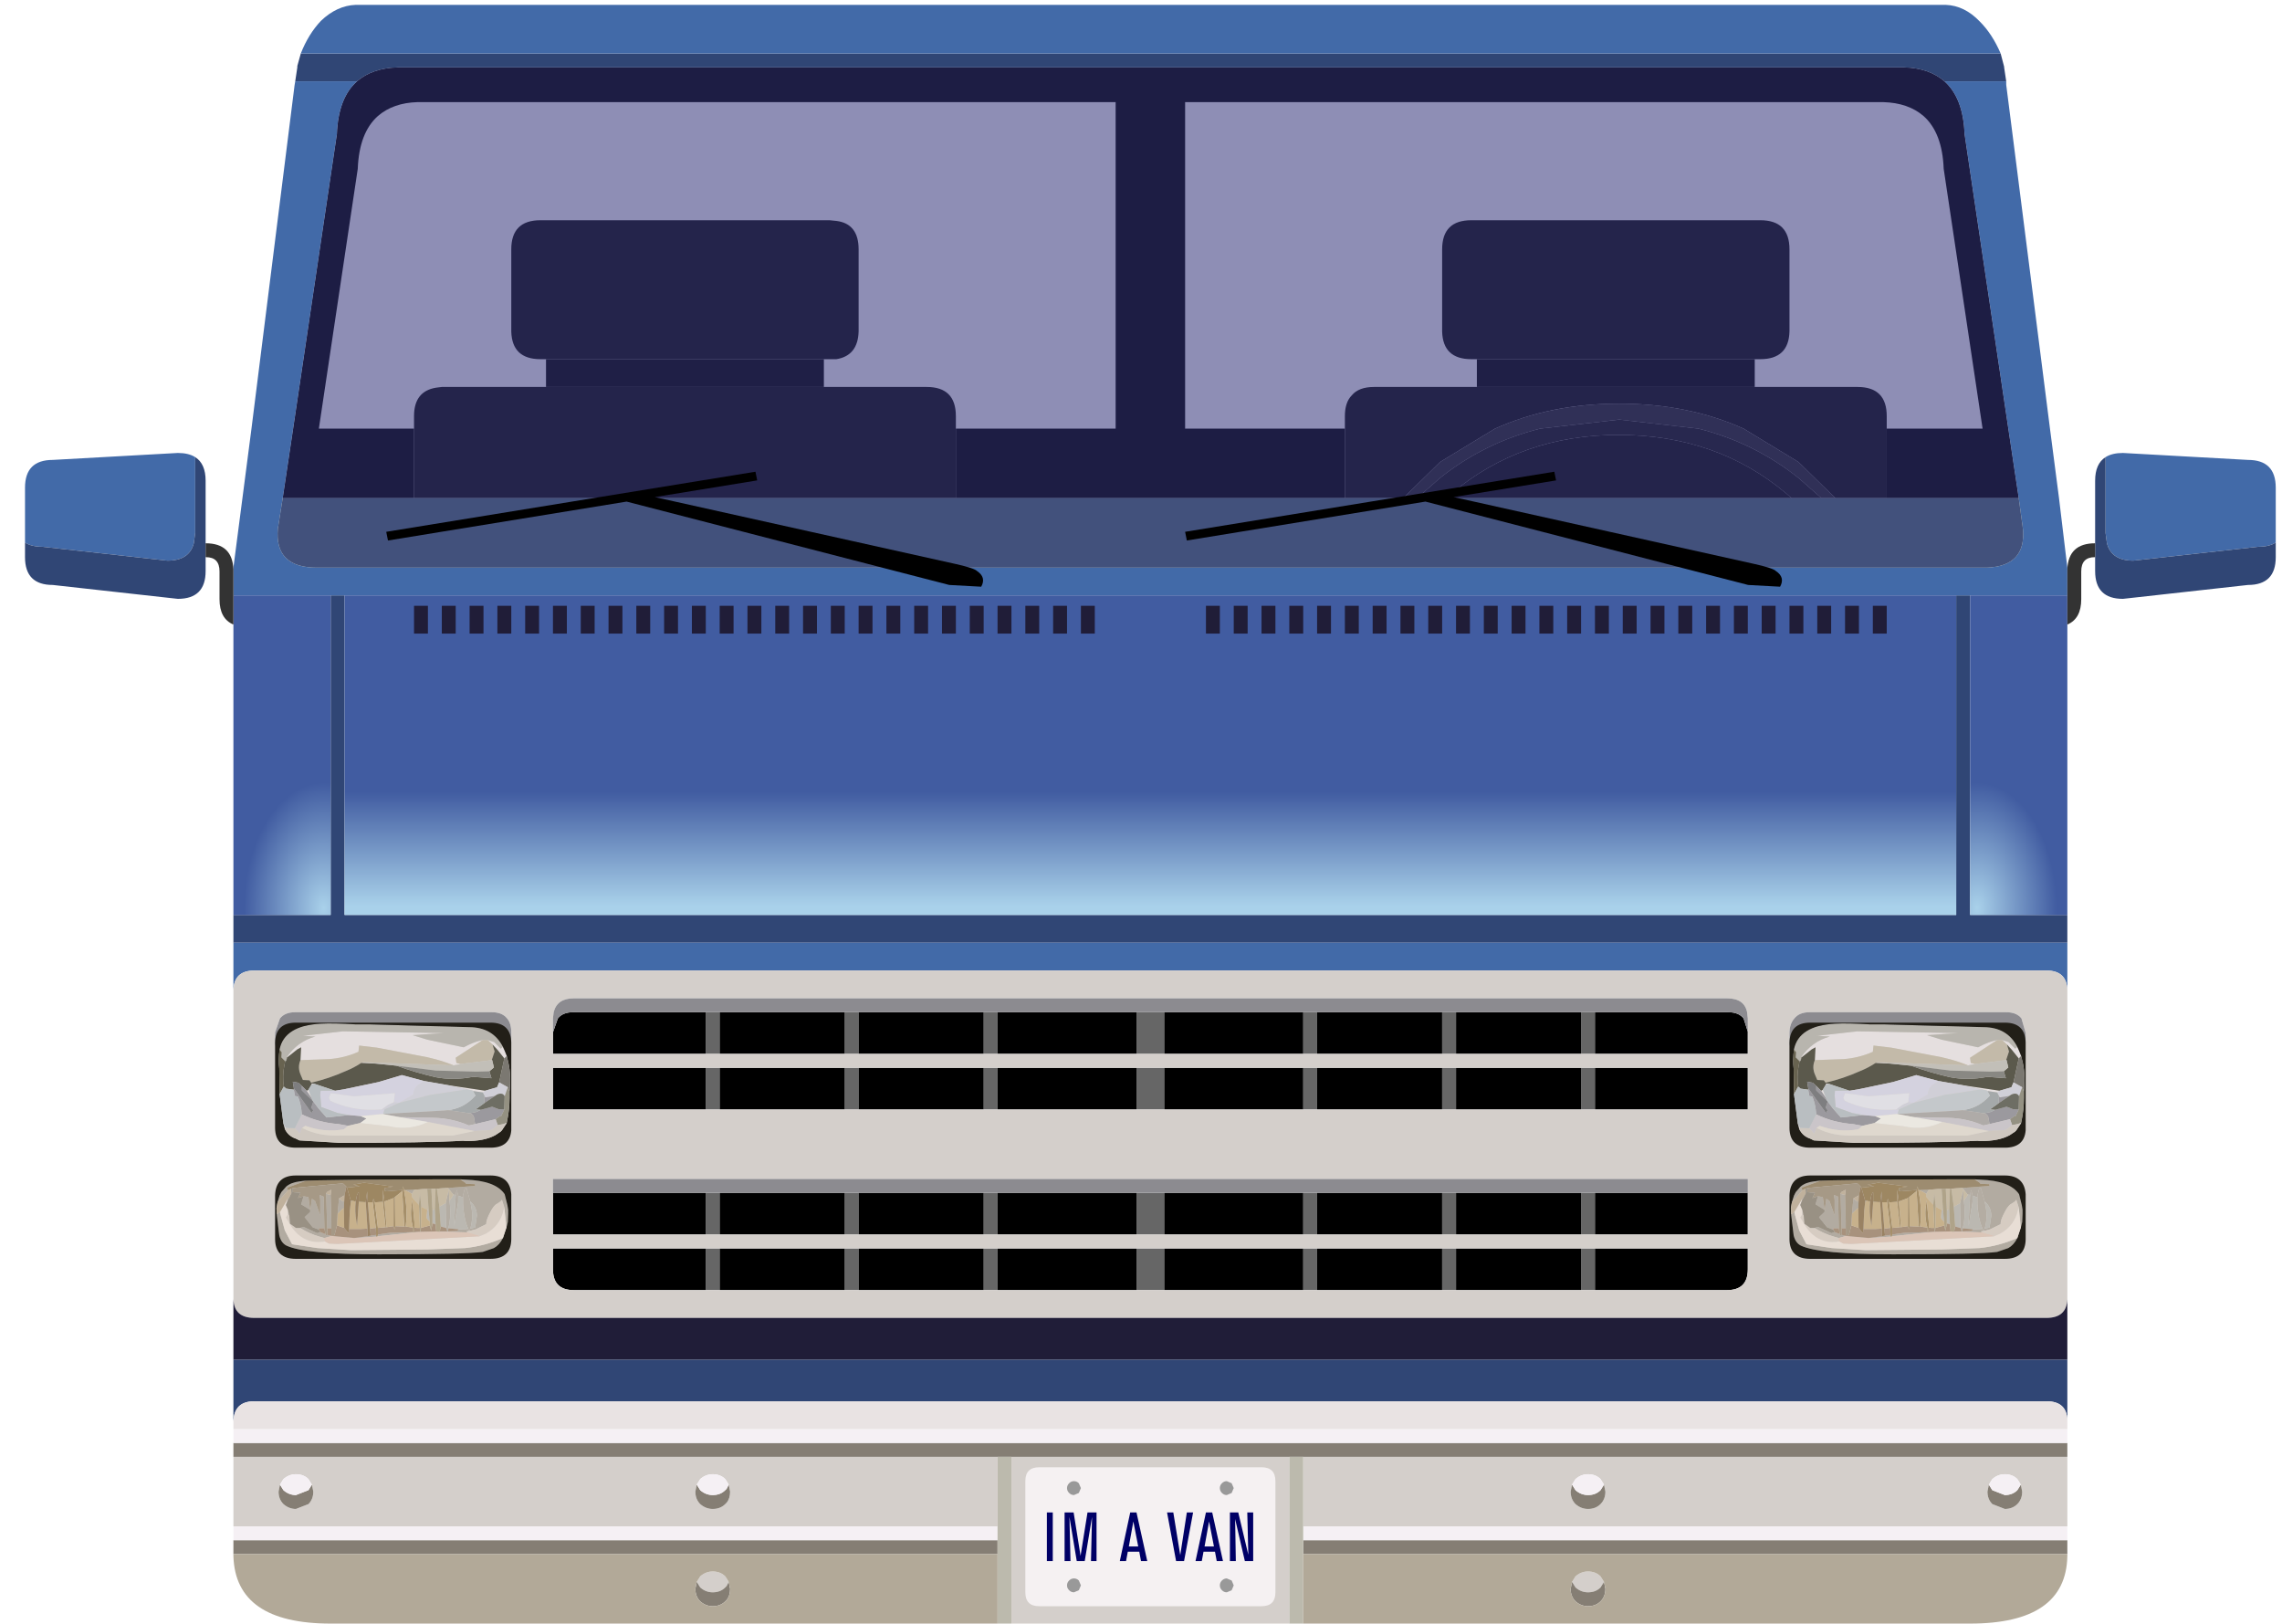 <?xml version="1.0" encoding="UTF-8" standalone="no"?>
<svg xmlns:ffdec="https://www.free-decompiler.com/flash" xmlns:xlink="http://www.w3.org/1999/xlink" ffdec:objectType="frame" height="116.85px" width="164.25px" xmlns="http://www.w3.org/2000/svg">
  <g transform="matrix(1.0, 0.0, 0.0, 1.0, 82.8, 58.6)">
    <use ffdec:characterId="677" height="116.5" transform="matrix(1.0, 0.0, 0.0, 1.0, -81.0, -58.25)" width="162.0" xlink:href="#sprite0"/>
  </g>
  <defs>
    <g id="sprite0" transform="matrix(1.0, 0.0, 0.0, 1.0, 81.0, 58.25)">
      <use ffdec:characterId="662" height="116.5" transform="matrix(1.0, 0.0, 0.0, 1.0, -66.0, -58.25)" width="132.0" xlink:href="#shape0"/>
      <use ffdec:characterId="664" height="36.0" transform="matrix(1.0, 0.0, 0.0, 1.0, -62.8, -53.75)" width="125.6" xlink:href="#sprite1"/>
      <use ffdec:characterId="666" height="18.0" transform="matrix(0.5, 0.0, 0.0, 0.5, -63.0, 15.0)" width="34.0" xlink:href="#sprite2"/>
      <use ffdec:characterId="666" height="18.0" transform="matrix(0.5, 0.0, 0.0, 0.5, 46.0, 15.0)" width="34.0" xlink:href="#sprite2"/>
      <use ffdec:characterId="668" height="12.0" transform="matrix(0.5, 0.0, 0.0, 0.5, -63.0, 26.0)" width="34.0" xlink:href="#sprite3"/>
      <use ffdec:characterId="668" height="12.0" transform="matrix(0.5, 0.0, 0.0, 0.5, 46.0, 26.0)" width="34.0" xlink:href="#sprite3"/>
      <use ffdec:characterId="670" height="20.0" transform="matrix(0.5, 0.0, 0.0, 0.5, -9.0, 47.0)" width="36.0" xlink:href="#sprite4"/>
      <use ffdec:characterId="672" height="4.0" transform="matrix(0.5, 0.0, 0.0, 0.5, -53.0, -15.0)" width="98.0" xlink:href="#sprite5"/>
      <use ffdec:characterId="672" height="4.0" transform="matrix(0.5, 0.0, 0.0, 0.5, 4.0, -15.0)" width="98.0" xlink:href="#sprite5"/>
      <use ffdec:characterId="674" height="16.85" transform="matrix(0.5, 0.0, 0.0, 0.5, 2.5, -24.65)" width="85.9" xlink:href="#sprite6"/>
      <use ffdec:characterId="674" height="16.85" transform="matrix(0.5, 0.0, 0.0, 0.5, -55.0, -24.65)" width="85.9" xlink:href="#sprite6"/>
      <use ffdec:characterId="676" height="24.7" transform="matrix(0.5, 0.0, 0.0, 0.5, 66.0, -26.0)" width="30.0" xlink:href="#sprite7"/>
      <use ffdec:characterId="676" height="24.7" transform="matrix(-0.5, 0.0, 0.0, 0.5, -66.0, -26.0)" width="30.0" xlink:href="#sprite7"/>
    </g>
    <g id="shape0" transform="matrix(1.0, 0.0, 0.0, 1.0, 66.0, 58.25)">
      <path d="M53.0 -27.75 L58.35 -27.75 59.9 -27.75 57.1 -46.45 Q57.0 -49.05 55.65 -50.25 54.55 -51.2 52.75 -51.25 L2.5 -51.25 2.5 -27.75 12.0 -27.75 14.0 -27.75 14.0 -22.75 12.0 -22.75 -0.05 -22.75 -3.05 -22.75 -11.0 -22.75 -11.5 -22.75 -14.0 -22.75 -14.0 -27.75 -11.5 -27.75 -11.0 -27.75 -3.05 -27.75 -2.5 -27.75 -2.5 -51.25 -52.75 -51.25 Q-54.5 -51.2 -55.6 -50.25 -56.95 -49.05 -57.05 -46.45 L-59.85 -27.75 -53.0 -27.75 -53.0 -22.75 -60.6 -22.75 -62.1 -22.75 -62.45 -22.75 -61.7 -27.75 -58.55 -48.95 Q-58.45 -51.55 -57.1 -52.75 -56.0 -53.7 -54.15 -53.75 L-34.2 -53.75 -30.5 -53.75 -22.6 -53.75 -18.5 -53.75 -11.5 -53.75 -11.0 -53.75 -3.05 -53.75 -0.05 -53.75 12.0 -53.75 14.5 -53.75 54.25 -53.75 Q56.05 -53.7 57.15 -52.75 58.5 -51.55 58.6 -48.95 L61.75 -27.75 62.5 -22.75 62.1 -22.75 60.6 -22.75 53.0 -22.75 53.0 -27.75" fill="#1e1e1e" fill-rule="evenodd" stroke="none"/>
      <path d="M57.15 -52.75 Q56.05 -53.7 54.25 -53.75 L14.5 -53.75 12.0 -53.75 -0.05 -53.75 -3.05 -53.75 -11.0 -53.75 -11.5 -53.75 -18.5 -53.75 -22.6 -53.75 -30.5 -53.75 -34.2 -53.75 -54.15 -53.75 Q-56.0 -53.7 -57.1 -52.75 L-61.55 -52.75 -61.4 -53.75 -61.4 -53.85 -61.15 -54.75 -34.2 -54.75 -30.5 -54.75 -22.6 -54.75 -18.5 -54.75 -11.5 -54.75 -11.0 -54.75 -3.05 -54.75 -0.05 -54.75 12.0 -54.75 14.5 -54.75 61.2 -54.75 61.45 -53.8 61.45 -53.75 61.6 -52.75 57.15 -52.75 M66.0 7.25 L66.0 9.25 -66.0 9.25 -66.0 7.25 -59.0 7.25 -59.0 4.25 -59.0 4.0 -59.0 3.5 -59.0 0.0 -59.0 -0.75 -59.0 -1.0 -59.0 -15.75 -58.0 -15.75 -58.0 -1.0 -58.0 -0.75 -58.0 0.0 -58.0 3.5 -58.0 4.0 -58.0 4.25 -58.0 7.25 58.0 7.25 58.0 4.25 58.0 4.0 58.0 3.5 58.0 0.0 58.0 -0.75 58.0 -1.0 58.0 -15.75 59.0 -15.75 59.0 -1.0 59.0 -0.75 59.0 0.0 59.0 3.5 59.0 4.0 59.0 4.25 59.0 7.25 66.0 7.25 M66.0 39.25 L66.0 43.6 Q65.95 42.25 64.5 42.25 L14.5 42.25 12.0 42.25 -0.05 42.25 -3.05 42.25 -11.0 42.25 -11.5 42.25 -18.5 42.25 -22.6 42.25 -30.5 42.25 -34.2 42.25 -64.5 42.25 Q-65.95 42.25 -66.0 43.7 L-66.0 39.25 -34.2 39.25 -30.5 39.25 -22.6 39.25 -18.5 39.25 -11.5 39.25 -11.0 39.25 -3.05 39.25 -0.05 39.25 12.0 39.25 14.5 39.25 66.0 39.25" fill="#304675" fill-rule="evenodd" stroke="none"/>
      <path d="M62.5 -22.75 L61.75 -27.75 58.6 -48.95 Q58.5 -51.55 57.15 -52.75 L61.6 -52.75 61.6 -52.5 64.75 -27.75 65.4 -22.75 66.0 -17.75 66.0 -15.75 59.0 -15.75 58.0 -15.75 52.0 -15.75 50.4 -15.75 17.0 -15.75 15.5 -15.75 14.5 -15.75 12.0 -15.75 -0.05 -15.75 -3.05 -15.75 -11.0 -15.75 -11.5 -15.75 -18.5 -15.75 -22.6 -15.75 -30.5 -15.75 -34.2 -15.75 -58.0 -15.75 -59.0 -15.75 -66.0 -15.75 -66.0 -17.75 -65.35 -22.75 -64.7 -27.75 -61.6 -52.45 -61.55 -52.75 -57.1 -52.75 Q-58.45 -51.55 -58.55 -48.95 L-61.7 -27.75 -62.45 -22.75 -62.8 -20.55 Q-63.05 -17.75 -60.0 -17.75 L-34.2 -17.75 -30.5 -17.75 -22.6 -17.75 -18.5 -17.75 -11.5 -17.75 -11.0 -17.75 -3.05 -17.75 -0.05 -17.75 12.0 -17.75 14.5 -17.75 15.75 -17.75 17.65 -17.75 49.8 -17.75 51.75 -17.75 60.2 -17.75 Q63.05 -17.85 62.8 -20.55 L62.5 -22.75 M-61.15 -54.75 Q-60.6 -56.15 -59.7 -57.1 -58.55 -58.2 -57.2 -58.25 L-56.85 -58.25 -34.2 -58.25 -30.5 -58.25 -22.6 -58.25 -18.5 -58.25 -11.5 -58.25 -11.0 -58.25 -3.05 -58.25 -0.05 -58.25 12.0 -58.25 14.5 -58.25 57.25 -58.25 Q58.6 -58.2 59.7 -57.05 60.6 -56.15 61.2 -54.75 L14.5 -54.75 12.0 -54.75 -0.05 -54.75 -3.05 -54.75 -11.0 -54.75 -11.5 -54.75 -18.5 -54.75 -22.6 -54.75 -30.5 -54.75 -34.2 -54.75 -61.15 -54.75 M66.0 9.25 L66.0 12.65 Q65.95 11.25 64.5 11.25 L-64.5 11.25 Q-65.95 11.25 -66.0 12.65 L-66.0 9.25 66.0 9.25" fill="#426aa8" fill-rule="evenodd" stroke="none"/>
      <path d="M53.0 -27.75 L53.0 -22.75 49.3 -22.75 46.65 -25.35 42.7 -27.75 Q38.7 -29.55 33.75 -29.55 28.8 -29.55 24.8 -27.75 L20.85 -25.35 18.2 -22.75 14.5 -22.75 14.0 -22.75 14.0 -27.75 14.0 -27.9 14.0 -28.65 Q14.0 -29.65 14.5 -30.15 15.0 -30.75 16.1 -30.75 L21.55 -30.75 23.5 -30.75 43.5 -30.75 45.45 -30.75 50.9 -30.75 Q53.0 -30.75 53.0 -28.65 L53.0 -27.9 53.0 -27.75 M-53.0 -22.75 L-53.0 -27.75 -53.0 -27.9 -53.0 -28.65 Q-53.0 -30.45 -51.4 -30.7 L-51.0 -30.75 -45.45 -30.75 -43.5 -30.75 -34.2 -30.75 -30.5 -30.75 -23.5 -30.75 -22.6 -30.75 -21.55 -30.75 -18.5 -30.75 -16.1 -30.75 Q-14.0 -30.75 -14.0 -28.65 L-14.0 -27.9 -14.0 -27.75 -14.0 -22.75 -18.5 -22.75 -22.6 -22.75 -30.5 -22.75 -34.2 -22.75 -53.0 -22.75 M23.5 -32.75 L23.1 -32.75 Q21.05 -32.75 21.0 -34.75 L21.0 -40.65 Q21.0 -42.75 23.1 -42.75 L43.9 -42.75 Q46.0 -42.75 46.0 -40.65 L46.0 -34.75 Q45.95 -32.75 43.9 -32.75 L43.5 -32.75 23.5 -32.75 M21.3 -22.75 L21.7 -23.1 Q26.7 -27.3 33.7 -27.3 40.75 -27.3 45.75 -23.1 L46.15 -22.75 21.3 -22.75 M-43.5 -32.75 L-43.9 -32.75 Q-45.95 -32.75 -46.0 -34.75 L-46.0 -40.65 Q-46.0 -42.75 -43.9 -42.75 L-34.2 -42.75 -30.5 -42.75 -23.1 -42.75 -22.6 -42.7 Q-21.0 -42.5 -21.0 -40.65 L-21.0 -34.75 Q-21.05 -33.0 -22.6 -32.75 L-23.1 -32.75 -23.5 -32.75 -30.5 -32.75 -34.2 -32.75 -43.5 -32.75" fill="#2b2b2b" fill-rule="evenodd" stroke="none"/>
      <path d="M23.5 -30.75 L23.5 -32.75 43.5 -32.75 43.5 -30.75 23.5 -30.75 M-43.5 -32.75 L-34.2 -32.75 -30.5 -32.75 -23.5 -32.75 -23.5 -30.75 -30.5 -30.75 -34.2 -30.75 -43.5 -30.75 -43.5 -32.75" fill="#222222" fill-rule="evenodd" stroke="none"/>
      <path d="M18.2 -22.75 L20.85 -25.35 24.8 -27.75 Q28.8 -29.55 33.75 -29.55 38.7 -29.55 42.7 -27.75 L46.65 -25.35 49.3 -22.75 48.3 -22.75 46.65 -24.2 Q43.45 -26.75 39.45 -27.75 L33.75 -28.4 28.05 -27.75 Q24.05 -26.75 20.85 -24.2 L19.2 -22.75 18.2 -22.75" fill="#444444" fill-rule="evenodd" stroke="none"/>
      <path d="M19.2 -22.75 L20.85 -24.2 Q24.05 -26.75 28.05 -27.75 L33.75 -28.4 39.45 -27.75 Q43.45 -26.75 46.65 -24.2 L48.3 -22.75 46.15 -22.75 45.75 -23.1 Q40.75 -27.3 33.7 -27.3 26.7 -27.3 21.7 -23.1 L21.3 -22.75 19.2 -22.75" fill="#333333" fill-rule="evenodd" stroke="none"/>
      <path d="M53.0 -22.75 L60.6 -22.75 62.1 -22.75 62.5 -22.75 62.8 -20.55 Q63.05 -17.85 60.2 -17.75 L51.75 -17.75 49.8 -17.75 17.65 -17.75 15.75 -17.75 14.5 -17.75 12.0 -17.75 -0.05 -17.75 -3.05 -17.75 -11.0 -17.75 -11.5 -17.75 -18.5 -17.75 -22.6 -17.75 -30.5 -17.75 -34.2 -17.75 -60.0 -17.75 Q-63.05 -17.75 -62.8 -20.55 L-62.45 -22.75 -62.1 -22.75 -60.6 -22.75 -53.0 -22.75 -34.2 -22.75 -30.5 -22.75 -22.6 -22.75 -18.5 -22.75 -14.0 -22.75 -11.5 -22.75 -11.0 -22.75 -3.05 -22.75 -0.05 -22.75 12.0 -22.75 14.0 -22.75 14.5 -22.75 18.2 -22.75 19.2 -22.75 21.3 -22.75 46.15 -22.75 48.3 -22.75 49.3 -22.75 53.0 -22.75" fill="#68868e" fill-rule="evenodd" stroke="none"/>
      <path d="M-32.0 14.25 L-31.0 14.25 -31.0 17.25 -32.0 17.25 -32.0 14.25 M-22.0 14.25 L-21.0 14.25 -21.0 17.25 -22.0 17.25 -22.0 14.25 M-12.0 14.25 L-11.0 14.25 -11.0 17.25 -12.0 17.25 -12.0 14.25 M-1.0 14.25 L1.0 14.25 1.0 17.25 -1.0 17.25 -1.0 14.25 M11.0 14.25 L12.0 14.25 12.0 17.25 11.0 17.25 11.0 14.25 M21.0 14.25 L22.0 14.25 22.0 17.25 21.0 17.25 21.0 14.25 M31.0 14.25 L32.0 14.25 32.0 17.25 31.0 17.25 31.0 14.25 M32.0 21.25 L31.0 21.25 31.0 18.25 32.0 18.25 32.0 21.25 M22.0 21.25 L21.0 21.25 21.0 18.25 22.0 18.25 22.0 21.25 M12.0 21.25 L11.0 21.25 11.0 18.25 12.0 18.25 12.0 21.25 M1.0 21.25 L-1.0 21.25 -1.0 18.25 1.0 18.25 1.0 21.25 M-11.0 21.25 L-12.0 21.25 -12.0 18.25 -11.0 18.25 -11.0 21.25 M-21.0 21.25 L-22.0 21.25 -22.0 18.25 -21.0 18.25 -21.0 21.25 M-31.0 21.25 L-32.0 21.25 -32.0 18.25 -31.0 18.25 -31.0 21.25 M32.0 34.25 L31.0 34.25 31.0 31.25 32.0 31.25 32.0 34.25 M22.0 34.25 L21.0 34.25 21.0 31.25 22.0 31.25 22.0 34.25 M12.0 34.25 L11.0 34.25 11.0 31.25 12.0 31.25 12.0 34.25 M1.0 34.25 L-1.0 34.25 -1.0 31.25 1.0 31.25 1.0 34.25 M-11.0 34.25 L-12.0 34.25 -12.0 31.25 -11.0 31.25 -11.0 34.25 M-21.0 34.25 L-22.0 34.25 -22.0 31.25 -21.0 31.25 -21.0 34.25 M-31.0 34.25 L-32.0 34.25 -32.0 31.25 -31.0 31.25 -31.0 34.25 M32.0 30.25 L31.0 30.25 31.0 27.25 32.0 27.25 32.0 30.25 M22.0 30.25 L21.0 30.25 21.0 27.25 22.0 27.25 22.0 30.25 M12.0 30.25 L11.0 30.25 11.0 27.25 12.0 27.25 12.0 30.25 M1.0 30.25 L-1.0 30.25 -1.0 27.25 1.0 27.25 1.0 30.25 M-11.0 30.25 L-12.0 30.25 -12.0 27.25 -11.0 27.25 -11.0 30.25 M-21.0 30.25 L-22.0 30.25 -22.0 27.25 -21.0 27.25 -21.0 30.25 M-31.0 30.25 L-32.0 30.25 -32.0 27.25 -31.0 27.25 -31.0 30.25" fill="#666666" fill-rule="evenodd" stroke="none"/>
      <path d="M32.0 14.25 L41.6 14.25 Q42.35 14.25 42.7 14.7 L43.0 15.65 43.0 17.25 32.0 17.25 32.0 14.25 M-43.0 15.7 L-42.65 14.7 Q-42.3 14.25 -41.55 14.25 L-32.0 14.25 -32.0 17.25 -43.0 17.25 -43.0 15.7 M-31.0 14.25 L-22.0 14.25 -22.0 17.25 -31.0 17.25 -31.0 14.25 M-21.0 14.25 L-12.0 14.25 -12.0 17.25 -21.0 17.25 -21.0 14.25 M-11.0 14.25 L-1.0 14.25 -1.0 17.25 -11.0 17.25 -11.0 14.25 M1.0 14.25 L11.0 14.25 11.0 17.25 1.0 17.25 1.0 14.25 M12.0 14.25 L21.0 14.25 21.0 17.25 12.0 17.25 12.0 14.25 M22.0 14.25 L31.0 14.25 31.0 17.25 22.0 17.25 22.0 14.25 M32.0 18.25 L43.0 18.25 43.0 21.25 32.0 21.25 32.0 18.25 M31.0 21.25 L22.0 21.25 22.0 18.25 31.0 18.25 31.0 21.25 M21.0 21.25 L12.0 21.25 12.0 18.25 21.0 18.25 21.0 21.25 M11.0 21.25 L1.0 21.25 1.0 18.25 11.0 18.25 11.0 21.25 M-1.0 21.25 L-11.0 21.25 -11.0 18.25 -1.0 18.25 -1.0 21.25 M-12.0 21.25 L-21.0 21.25 -21.0 18.25 -12.0 18.25 -12.0 21.25 M-22.0 21.25 L-31.0 21.25 -31.0 18.25 -22.0 18.25 -22.0 21.25 M-32.0 21.25 L-43.0 21.25 -43.0 18.25 -32.0 18.25 -32.0 21.25 M32.0 31.25 L43.0 31.25 43.0 32.75 Q43.0 34.25 41.5 34.25 L32.0 34.25 32.0 31.25 M31.0 34.25 L22.0 34.25 22.0 31.25 31.0 31.25 31.0 34.25 M21.0 34.25 L12.0 34.25 12.0 31.25 21.0 31.25 21.0 34.25 M11.0 34.25 L1.0 34.25 1.0 31.25 11.0 31.25 11.0 34.25 M-1.0 34.25 L-11.0 34.25 -11.0 31.25 -1.0 31.25 -1.0 34.25 M-12.0 34.25 L-21.0 34.25 -21.0 31.25 -12.0 31.25 -12.0 34.25 M-22.0 34.25 L-31.0 34.25 -31.0 31.25 -22.0 31.25 -22.0 34.25 M-32.0 34.25 L-41.5 34.25 Q-43.0 34.25 -43.0 32.75 L-43.0 31.25 -32.0 31.25 -32.0 34.25 M43.0 27.25 L43.0 30.25 32.0 30.25 32.0 27.25 43.0 27.25 M31.0 30.25 L22.0 30.25 22.0 27.25 31.0 27.25 31.0 30.25 M21.0 30.25 L12.0 30.25 12.0 27.25 21.0 27.25 21.0 30.25 M11.0 30.25 L1.0 30.25 1.0 27.25 11.0 27.25 11.0 30.25 M-1.0 30.25 L-11.0 30.25 -11.0 27.25 -1.0 27.25 -1.0 30.25 M-12.0 30.25 L-21.0 30.25 -21.0 27.25 -12.0 27.25 -12.0 30.25 M-22.0 30.25 L-31.0 30.25 -31.0 27.25 -22.0 27.25 -22.0 30.25 M-32.0 30.25 L-43.0 30.25 -43.0 27.25 -32.0 27.25 -32.0 30.25" fill="#000000" fill-rule="evenodd" stroke="none"/>
      <path d="M66.0 12.65 L66.0 34.9 Q65.95 36.25 64.5 36.25 L-64.5 36.25 Q-65.95 36.25 -66.0 34.9 L-66.0 12.65 Q-65.95 11.25 -64.5 11.25 L64.5 11.25 Q65.95 11.25 66.0 12.65 M66.0 46.25 L66.0 51.25 14.5 51.25 12.0 51.25 11.0 51.25 11.0 46.25 12.0 46.25 14.5 46.25 66.0 46.25 M10.0 58.25 L-0.05 58.25 -3.05 58.25 -10.0 58.25 -10.0 46.25 -3.05 46.25 -0.05 46.25 10.0 46.25 10.0 58.25 M-66.0 51.25 L-66.0 46.25 -34.2 46.25 -30.5 46.25 -22.6 46.25 -18.5 46.25 -11.5 46.25 -11.0 46.25 -11.0 51.25 -11.5 51.25 -18.5 51.25 -22.6 51.25 -30.5 51.25 -34.2 51.25 -66.0 51.25 M61.6 14.25 L47.45 14.25 Q46.7 14.25 46.35 14.7 46.0 15.1 46.0 15.75 L46.0 16.7 46.05 16.5 Q46.15 15.25 47.5 15.25 L61.5 15.25 Q62.85 15.25 63.0 16.5 L63.0 16.7 63.0 15.75 62.7 14.7 Q62.35 14.25 61.6 14.25 M43.0 15.65 L43.0 14.7 42.95 14.25 Q42.75 13.25 41.5 13.25 L-41.5 13.25 Q-42.7 13.25 -42.95 14.25 L-43.0 14.7 -43.0 15.7 -43.0 17.25 -32.0 17.25 -31.0 17.25 -22.0 17.25 -21.0 17.25 -12.0 17.25 -11.0 17.25 -1.0 17.25 1.0 17.25 11.0 17.25 12.0 17.25 21.0 17.25 22.0 17.25 31.0 17.25 32.0 17.25 43.0 17.25 43.0 15.65 M32.0 21.25 L43.0 21.25 43.0 18.25 32.0 18.25 31.0 18.25 22.0 18.25 21.0 18.25 12.0 18.25 11.0 18.25 1.0 18.25 -1.0 18.25 -11.0 18.25 -12.0 18.25 -21.0 18.25 -22.0 18.25 -31.0 18.25 -32.0 18.25 -43.0 18.25 -43.0 21.25 -32.0 21.25 -31.0 21.25 -22.0 21.25 -21.0 21.25 -12.0 21.25 -11.0 21.25 -1.0 21.25 1.0 21.25 11.0 21.25 12.0 21.25 21.0 21.25 22.0 21.25 31.0 21.25 32.0 21.25 M62.65 48.25 L62.4 47.85 Q62.05 47.5 61.5 47.5 61.0 47.5 60.6 47.85 L60.35 48.25 60.25 48.75 Q60.25 49.3 60.6 49.65 L61.5 50.0 Q62.05 50.0 62.4 49.65 62.75 49.3 62.75 48.75 L62.65 48.25 M32.0 34.25 L41.5 34.25 Q43.0 34.25 43.0 32.75 L43.0 31.25 32.0 31.25 31.0 31.25 22.0 31.25 21.0 31.25 12.0 31.25 11.0 31.25 1.0 31.25 -1.0 31.25 -11.0 31.25 -12.0 31.25 -21.0 31.25 -22.0 31.25 -31.0 31.25 -32.0 31.25 -43.0 31.25 -43.0 32.75 Q-43.0 34.25 -41.5 34.25 L-32.0 34.25 -31.0 34.25 -22.0 34.25 -21.0 34.25 -12.0 34.25 -11.0 34.25 -1.0 34.25 1.0 34.25 11.0 34.25 12.0 34.25 21.0 34.25 22.0 34.25 31.0 34.25 32.0 34.25 M43.0 27.25 L43.0 26.25 -43.0 26.25 -43.0 27.25 -43.0 30.25 -32.0 30.25 -31.0 30.25 -22.0 30.25 -21.0 30.25 -12.0 30.25 -11.0 30.25 -1.0 30.25 1.0 30.25 11.0 30.25 12.0 30.25 21.0 30.25 22.0 30.25 31.0 30.25 32.0 30.25 43.0 30.25 43.0 27.25 M30.35 48.25 L30.25 48.75 Q30.25 49.3 30.6 49.65 31.0 50.0 31.5 50.0 32.05 50.0 32.4 49.65 32.75 49.3 32.75 48.75 L32.65 48.25 32.4 47.85 Q32.05 47.5 31.5 47.5 31.0 47.5 30.6 47.85 L30.35 48.25 M32.65 55.25 L32.4 55.65 Q32.05 56.0 31.5 56.0 31.0 56.0 30.6 55.65 L30.35 55.25 30.6 54.85 Q31.0 54.5 31.5 54.5 32.05 54.5 32.4 54.85 L32.65 55.25 M-30.35 48.25 L-30.5 48.0 -30.6 47.85 Q-30.95 47.5 -31.5 47.5 -32.0 47.5 -32.4 47.85 L-32.65 48.25 -32.75 48.75 Q-32.75 49.3 -32.4 49.65 -32.0 50.0 -31.5 50.0 -30.95 50.0 -30.6 49.65 L-30.5 49.55 Q-30.25 49.25 -30.25 48.75 L-30.35 48.25 M-47.4 14.25 L-61.55 14.25 Q-62.3 14.25 -62.65 14.7 L-63.0 15.7 -63.0 16.7 -62.95 16.5 Q-62.85 15.25 -61.5 15.25 L-47.5 15.25 Q-46.15 15.25 -46.0 16.5 L-46.0 16.7 -46.0 15.7 Q-46.0 15.05 -46.3 14.7 -46.65 14.25 -47.4 14.25 M-62.65 48.25 L-62.75 48.75 Q-62.75 49.3 -62.4 49.65 -62.0 50.0 -61.5 50.0 L-60.6 49.65 Q-60.25 49.3 -60.25 48.75 L-60.35 48.25 -60.6 47.85 Q-60.95 47.5 -61.5 47.5 -62.0 47.5 -62.4 47.85 L-62.65 48.25 M-32.65 55.25 L-32.4 54.85 Q-32.0 54.5 -31.5 54.5 -30.95 54.5 -30.6 54.85 L-30.5 55.0 -30.35 55.25 -30.5 55.55 -30.6 55.65 Q-30.95 56.0 -31.5 56.0 -32.0 56.0 -32.4 55.65 L-32.65 55.25" fill="#d4cfcb" fill-rule="evenodd" stroke="none"/>
      <path d="M61.6 14.25 Q62.35 14.25 62.7 14.7 L63.0 15.75 63.0 16.7 63.0 16.5 Q62.85 15.25 61.5 15.25 L47.5 15.25 Q46.15 15.25 46.05 16.5 L46.0 16.7 46.0 15.75 Q46.0 15.1 46.35 14.7 46.7 14.25 47.45 14.25 L61.6 14.25 M43.0 15.65 L42.7 14.7 Q42.35 14.25 41.6 14.25 L32.0 14.25 31.0 14.25 22.0 14.25 21.0 14.25 12.0 14.25 11.0 14.25 1.0 14.25 -1.0 14.25 -11.0 14.25 -12.0 14.25 -21.0 14.25 -22.0 14.25 -31.0 14.25 -32.0 14.25 -41.55 14.25 Q-42.3 14.25 -42.65 14.7 L-43.0 15.7 -43.0 14.7 -42.95 14.25 Q-42.7 13.25 -41.5 13.25 L41.5 13.25 Q42.75 13.25 42.95 14.25 L43.0 14.7 43.0 15.65 M-43.0 27.25 L-43.0 26.25 43.0 26.25 43.0 27.25 32.0 27.25 31.0 27.25 22.0 27.25 21.0 27.25 12.0 27.25 11.0 27.25 1.0 27.25 -1.0 27.25 -11.0 27.25 -12.0 27.25 -21.0 27.25 -22.0 27.25 -31.0 27.25 -32.0 27.25 -43.0 27.25 M-47.4 14.25 Q-46.65 14.25 -46.3 14.7 -46.0 15.05 -46.0 15.7 L-46.0 16.7 -46.0 16.5 Q-46.15 15.25 -47.5 15.25 L-61.5 15.25 Q-62.85 15.25 -62.95 16.5 L-63.0 16.7 -63.0 15.7 -62.65 14.7 Q-62.3 14.25 -61.55 14.25 L-47.4 14.25" fill="#8c8b90" fill-rule="evenodd" stroke="none"/>
      <path d="M66.0 45.25 L66.0 46.25 14.5 46.25 12.0 46.25 11.0 46.25 10.0 46.25 -0.05 46.25 -3.05 46.25 -10.0 46.25 -11.0 46.25 -11.5 46.25 -18.5 46.25 -22.6 46.25 -30.5 46.25 -34.2 46.25 -66.0 46.25 -66.0 45.25 -34.2 45.25 -30.5 45.25 -22.6 45.25 -18.5 45.25 -11.5 45.25 -11.0 45.25 -3.05 45.25 -0.05 45.25 12.0 45.25 14.5 45.25 66.0 45.25 M66.0 52.25 L66.0 53.25 14.5 53.25 12.0 53.25 11.0 53.25 11.0 52.25 12.0 52.25 14.5 52.25 66.0 52.25 M-66.0 53.25 L-66.0 52.25 -34.2 52.25 -30.5 52.25 -22.6 52.25 -18.5 52.25 -11.5 52.25 -11.0 52.25 -11.0 53.25 -11.5 53.25 -18.5 53.25 -22.6 53.25 -30.5 53.25 -34.2 53.25 -66.0 53.25 M62.65 48.25 L62.75 48.75 Q62.75 49.3 62.4 49.65 62.05 50.0 61.5 50.0 L60.6 49.65 Q60.25 49.3 60.25 48.75 L60.35 48.25 60.6 48.65 61.5 49.0 Q62.05 49.0 62.4 48.65 L62.65 48.25 M32.65 48.25 L32.75 48.75 Q32.75 49.3 32.4 49.65 32.05 50.0 31.5 50.0 31.0 50.0 30.6 49.65 30.25 49.3 30.25 48.75 L30.35 48.25 30.6 48.65 Q31.0 49.0 31.5 49.0 32.05 49.0 32.4 48.65 L32.65 48.25 M30.35 55.25 L30.6 55.65 Q31.0 56.0 31.5 56.0 32.05 56.0 32.4 55.65 L32.65 55.25 32.75 55.75 Q32.75 56.3 32.4 56.65 32.05 57.0 31.5 57.0 31.0 57.0 30.6 56.65 30.25 56.3 30.25 55.75 L30.35 55.25 M-30.35 48.25 L-30.25 48.75 Q-30.25 49.25 -30.5 49.55 L-30.6 49.65 Q-30.95 50.0 -31.5 50.0 -32.0 50.0 -32.4 49.65 -32.75 49.3 -32.75 48.75 L-32.65 48.25 -32.4 48.65 Q-32.0 49.0 -31.5 49.0 -30.95 49.0 -30.6 48.65 L-30.5 48.55 -30.35 48.25 M-60.35 48.25 L-60.25 48.75 Q-60.25 49.3 -60.6 49.65 L-61.5 50.0 Q-62.0 50.0 -62.4 49.65 -62.75 49.3 -62.75 48.75 L-62.65 48.25 -62.4 48.65 Q-62.0 49.0 -61.5 49.0 L-60.6 48.65 -60.35 48.25 M-30.35 55.25 L-30.25 55.75 Q-30.25 56.25 -30.5 56.55 L-30.6 56.65 Q-30.95 57.0 -31.5 57.0 -32.0 57.0 -32.4 56.65 -32.75 56.3 -32.75 55.75 L-32.65 55.25 -32.4 55.65 Q-32.0 56.0 -31.5 56.0 -30.95 56.0 -30.6 55.65 L-30.5 55.55 -30.35 55.25" fill="#857e74" fill-rule="evenodd" stroke="none"/>
      <path d="M66.0 44.25 L66.0 45.25 14.5 45.25 12.0 45.25 -0.05 45.25 -3.05 45.25 -11.0 45.25 -11.5 45.25 -18.5 45.25 -22.6 45.25 -30.5 45.25 -34.2 45.25 -66.0 45.25 -66.0 44.25 -34.2 44.25 -30.5 44.25 -22.6 44.25 -18.5 44.25 -11.5 44.25 -11.0 44.25 -3.05 44.25 -0.05 44.25 12.0 44.25 14.5 44.25 66.0 44.25 M66.0 51.25 L66.0 52.25 14.5 52.25 12.0 52.25 11.0 52.25 11.0 51.25 12.0 51.25 14.5 51.25 66.0 51.25 M-66.0 52.25 L-66.0 51.25 -34.2 51.25 -30.5 51.25 -22.6 51.25 -18.5 51.25 -11.5 51.25 -11.0 51.25 -11.0 52.25 -11.5 52.25 -18.5 52.25 -22.6 52.25 -30.5 52.25 -34.2 52.25 -66.0 52.25 M60.35 48.25 L60.6 47.85 Q61.0 47.5 61.5 47.5 62.05 47.5 62.4 47.85 L62.65 48.25 62.4 48.65 Q62.05 49.0 61.5 49.0 L60.6 48.65 60.35 48.25 M30.35 48.25 L30.6 47.85 Q31.0 47.5 31.5 47.5 32.05 47.5 32.4 47.85 L32.65 48.25 32.4 48.65 Q32.05 49.0 31.5 49.0 31.0 49.0 30.6 48.65 L30.35 48.25 M-32.65 48.25 L-32.4 47.85 Q-32.0 47.5 -31.5 47.5 -30.95 47.5 -30.6 47.85 L-30.5 48.0 -30.35 48.25 -30.5 48.55 -30.6 48.65 Q-30.95 49.0 -31.5 49.0 -32.0 49.0 -32.4 48.65 L-32.65 48.25 M-62.65 48.25 L-62.4 47.85 Q-62.0 47.5 -61.5 47.5 -60.95 47.5 -60.6 47.85 L-60.35 48.25 -60.6 48.65 -61.5 49.0 Q-62.0 49.0 -62.4 48.65 L-62.65 48.25" fill="#f5f0f4" fill-rule="evenodd" stroke="none"/>
      <path d="M11.0 58.25 L10.0 58.25 10.0 46.25 11.0 46.25 11.0 51.25 11.0 52.25 11.0 53.25 11.0 58.25 M-10.0 58.25 L-11.0 58.25 -11.0 53.25 -11.0 52.25 -11.0 51.25 -11.0 46.25 -10.0 46.25 -10.0 58.25" fill="#bcbaad" fill-rule="evenodd" stroke="none"/>
      <path d="M66.0 34.9 L66.0 39.25 14.5 39.25 12.0 39.25 -0.05 39.25 -3.05 39.25 -11.0 39.25 -11.5 39.25 -18.5 39.25 -22.6 39.25 -30.5 39.25 -34.2 39.25 -66.0 39.25 -66.0 34.9 Q-65.95 36.25 -64.5 36.25 L64.5 36.25 Q65.95 36.25 66.0 34.9" fill="#201d38" fill-rule="evenodd" stroke="none"/>
      <path d="M66.0 43.6 L66.0 44.25 14.5 44.25 12.0 44.25 -0.05 44.25 -3.05 44.25 -11.0 44.25 -11.5 44.25 -18.5 44.25 -22.6 44.25 -30.5 44.25 -34.2 44.25 -66.0 44.25 -66.0 43.7 Q-65.95 42.25 -64.5 42.25 L-34.2 42.25 -30.5 42.25 -22.6 42.25 -18.5 42.25 -11.5 42.25 -11.0 42.25 -3.05 42.25 -0.05 42.25 12.0 42.25 14.5 42.25 64.5 42.25 Q65.95 42.25 66.0 43.6" fill="#e9e3e3" fill-rule="evenodd" stroke="none"/>
      <path d="M66.0 53.25 L66.0 53.4 Q65.9 58.25 59.0 58.25 L14.5 58.25 12.0 58.25 11.0 58.25 11.0 53.25 12.0 53.25 14.5 53.25 66.0 53.25 M-11.0 58.25 L-11.5 58.25 -18.5 58.25 -22.6 58.25 -30.5 58.25 -34.2 58.25 -59.0 58.25 Q-65.85 58.25 -66.0 53.4 L-66.0 53.25 -34.2 53.25 -30.5 53.25 -22.6 53.25 -18.5 53.25 -11.5 53.25 -11.0 53.25 -11.0 58.25 M30.35 55.25 L30.25 55.75 Q30.25 56.3 30.6 56.65 31.0 57.0 31.5 57.0 32.05 57.0 32.4 56.65 32.75 56.3 32.75 55.75 L32.65 55.25 32.4 54.85 Q32.05 54.5 31.5 54.5 31.0 54.5 30.6 54.85 L30.35 55.25 M-32.65 55.25 L-32.75 55.75 Q-32.75 56.3 -32.4 56.65 -32.0 57.0 -31.5 57.0 -30.95 57.0 -30.6 56.65 L-30.5 56.55 Q-30.25 56.25 -30.25 55.75 L-30.35 55.25 -30.5 55.0 -30.6 54.85 Q-30.95 54.5 -31.5 54.5 -32.0 54.5 -32.4 54.85 L-32.65 55.25" fill="#b2a998" fill-rule="evenodd" stroke="none"/>
      <path d="M-58.0 -15.75 L-34.2 -15.75 -30.5 -15.75 -22.6 -15.75 -18.5 -15.75 -11.5 -15.75 -11.0 -15.75 -3.05 -15.75 -0.05 -15.75 12.0 -15.75 14.5 -15.75 15.5 -15.75 17.0 -15.75 50.4 -15.75 52.0 -15.75 58.0 -15.75 58.0 -1.0 58.0 -0.75 58.0 0.0 58.0 3.5 58.0 4.0 58.0 4.25 58.0 7.25 -58.0 7.25 -58.0 4.25 -58.0 4.0 -58.0 3.5 -58.0 0.0 -58.0 -0.75 -58.0 -1.0 -58.0 -15.75" fill="url(#gradient0)" fill-rule="evenodd" stroke="none"/>
      <path d="M66.0 -15.75 L66.0 -13.4 66.0 -1.0 66.0 -0.75 66.0 0.0 66.0 3.5 66.0 4.0 66.0 4.25 66.0 7.25 59.0 7.25 59.0 4.25 59.0 4.0 59.0 3.5 59.0 0.0 59.0 -0.75 59.0 -1.0 59.0 -15.75 66.0 -15.75" fill="url(#gradient1)" fill-rule="evenodd" stroke="none"/>
      <path d="M-66.0 7.25 L-66.0 4.25 -66.0 4.0 -66.0 3.5 -66.0 0.0 -66.0 -0.75 -66.0 -1.0 -66.0 -15.75 -59.0 -15.75 -59.0 -1.0 -59.0 -0.75 -59.0 0.0 -59.0 3.5 -59.0 4.0 -59.0 4.25 -59.0 7.25 -66.0 7.25" fill="url(#gradient2)" fill-rule="evenodd" stroke="none"/>
    </g>
    <linearGradient gradientTransform="matrix(0.0, 0.005, -0.011, 0.0, 17.6, 2.5)" gradientUnits="userSpaceOnUse" id="gradient0" spreadMethod="pad" x1="-819.2" x2="819.2">
      <stop offset="0.0" stop-color="#415ca1"/>
      <stop offset="1.0" stop-color="#a9d1ea"/>
    </linearGradient>
    <radialGradient cx="0" cy="0" gradientTransform="matrix(-0.007, 0.0, 0.0, 0.011, 59.5, 6.75)" gradientUnits="userSpaceOnUse" id="gradient1" r="819.2" spreadMethod="pad">
      <stop offset="0.0" stop-color="#a9d1ea"/>
      <stop offset="1.0" stop-color="#415ca1"/>
    </radialGradient>
    <radialGradient cx="0" cy="0" gradientTransform="matrix(0.007, 0.0, 0.0, 0.011, -59.5, 6.75)" gradientUnits="userSpaceOnUse" id="gradient2" r="819.2" spreadMethod="pad">
      <stop offset="0.0" stop-color="#a9d1ea"/>
      <stop offset="1.0" stop-color="#415ca1"/>
    </radialGradient>
    <g id="sprite1" transform="matrix(1.0, 0.0, 0.0, 1.0, 62.8, 0.0)">
      <use ffdec:characterId="663" height="36.0" transform="matrix(1.0, 0.0, 0.0, 1.0, -62.8, 0.0)" width="125.6" xlink:href="#shape1"/>
    </g>
    <g id="shape1" transform="matrix(1.0, 0.0, 0.0, 1.0, 62.8, 0.0)">
      <path d="M62.5 31.0 L62.8 33.2 Q63.05 35.9 60.2 36.0 L51.75 36.0 49.8 36.0 17.65 36.0 15.75 36.0 -60.0 36.0 Q-63.05 36.0 -62.8 33.2 L-62.45 31.0 -61.7 26.0 -58.55 4.8 Q-58.45 2.2 -57.1 1.0 -56.0 0.05 -54.15 0.0 L54.25 0.0 Q56.05 0.05 57.15 1.0 58.5 2.2 58.6 4.8 L61.75 26.0 62.5 31.0" fill="#1c1c6c" fill-opacity="0.498" fill-rule="evenodd" stroke="none"/>
    </g>
    <g id="sprite2" transform="matrix(1.0, 0.0, 0.0, 1.0, 0.0, 0.0)">
      <use ffdec:characterId="665" height="18.0" transform="matrix(1.0, 0.0, 0.0, 1.0, 0.0, 0.0)" width="34.0" xlink:href="#shape2"/>
    </g>
    <g id="shape2" transform="matrix(1.0, 0.0, 0.0, 1.0, 0.0, 0.0)">
      <path d="M30.6 2.5 L31.55 2.8 32.5 3.75 32.6 3.65 32.8 3.5 33.05 4.05 33.35 4.8 33.0 5.15 32.0 3.9 31.3 3.15 30.6 2.5 M0.85 4.15 L0.95 4.2 0.95 4.25 0.85 4.15 M1.4 5.5 L1.45 5.55 1.35 5.5 1.4 5.5 M1.7 4.95 Q3.25 2.7 5.8 2.0 L4.0 1.9 9.75 1.25 24.3 1.5 19.8 1.8 21.9 2.45 27.15 3.55 27.85 3.2 Q28.9 2.7 29.9 2.5 L26.0 5.05 26.1 5.8 26.7 5.95 25.7 6.15 Q23.25 5.15 20.45 4.7 L14.65 3.6 12.1 3.3 12.0 4.2 Q9.95 5.1 7.75 5.25 L3.65 5.4 3.75 3.55 3.2 3.85 1.75 5.0 1.7 4.95 M31.2 5.35 L31.25 5.4 31.2 5.4 31.2 5.35 M14.55 5.9 L12.4 5.8 12.7 5.7 14.55 5.9 M30.25 9.8 L29.9 10.05 28.55 9.85 28.35 9.75 27.65 9.6 24.9 9.0 30.25 9.8 M1.55 15.15 L1.4 15.3 1.2 14.55 1.55 15.15 M33.35 14.45 L32.85 14.6 33.35 14.4 33.35 14.45 M4.55 9.8 Q4.7 9.75 4.8 9.65 L5.25 10.85 4.55 9.8 M5.25 8.9 L5.25 8.75 5.65 8.8 5.25 8.9" fill="#e5dfdf" fill-rule="evenodd" stroke="none"/>
      <path d="M32.8 3.5 L32.6 3.65 32.5 3.75 31.55 2.8 30.6 2.5 29.9 2.5 Q28.9 2.7 27.85 3.2 L27.15 3.55 21.9 2.45 19.8 1.8 24.3 1.5 9.75 1.25 4.0 1.9 5.8 2.0 Q3.25 2.7 1.7 4.95 L1.6 5.5 1.45 5.55 1.4 5.5 0.9 5.0 0.95 4.25 0.95 4.2 0.85 4.15 0.65 3.85 Q1.35 0.45 6.55 0.15 8.4 0.05 11.6 0.25 L13.7 0.25 27.9 0.65 Q31.35 0.65 32.8 3.5" fill="#b8b5ae" fill-rule="evenodd" stroke="none"/>
      <path d="M30.6 2.5 L31.3 3.15 31.6 4.15 31.2 5.35 31.2 5.4 26.7 5.95 26.1 5.8 26.0 5.05 29.9 2.5 30.6 2.5 M12.4 5.8 Q11.35 6.5 10.1 7.0 7.75 8.05 5.2 8.65 L4.95 8.3 4.0 8.25 3.7 7.55 Q3.2 6.45 3.65 5.4 L7.75 5.25 Q9.95 5.1 12.0 4.2 L12.1 3.3 14.65 3.6 20.45 4.7 Q23.25 5.15 25.7 6.15 L12.7 5.7 12.4 5.8" fill="#c3baa9" fill-rule="evenodd" stroke="none"/>
      <path d="M31.3 3.15 L32.0 3.9 33.0 5.15 32.25 8.6 31.95 9.3 30.25 9.8 24.9 9.0 21.45 8.4 18.25 7.55 14.9 8.55 9.9 9.6 8.65 9.8 5.65 8.8 5.25 8.75 5.25 8.9 4.8 9.65 Q4.7 9.75 4.55 9.8 L3.85 9.1 3.35 8.65 2.55 8.5 2.7 9.45 2.7 9.65 1.6 9.5 1.25 9.2 Q1.05 7.65 1.3 6.35 L1.45 5.55 1.6 5.5 1.75 5.0 3.2 3.85 3.75 3.55 3.65 5.4 Q3.2 6.45 3.7 7.55 L4.0 8.25 4.95 8.3 5.2 8.65 Q7.75 8.05 10.1 7.0 11.35 6.5 12.4 5.8 L14.55 5.9 17.5 6.2 Q20.25 7.2 23.1 7.85 25.65 8.35 28.5 7.8 L31.15 8.0 30.85 7.0 31.5 6.45 31.25 5.4 31.2 5.35 31.6 4.15 31.3 3.15" fill="#5b594c" fill-rule="evenodd" stroke="none"/>
      <path d="M31.2 5.4 L31.25 5.4 31.5 6.45 30.85 7.0 30.8 7.0 29.0 7.05 23.2 6.9 17.5 6.2 14.55 5.9 12.7 5.7 25.7 6.15 26.7 5.95 31.2 5.4" fill="#c2bfb8" fill-rule="evenodd" stroke="none"/>
      <path d="M33.35 4.8 L33.05 4.05 32.8 3.5 Q31.35 0.65 27.9 0.65 L13.7 0.25 11.6 0.25 Q8.4 0.05 6.55 0.15 1.35 0.45 0.65 3.85 0.45 5.35 0.6 6.6 L0.65 10.3 1.2 14.55 1.4 15.3 Q1.9 16.35 3.0 16.7 L3.5 16.95 9.25 17.3 Q21.9 17.3 27.05 17.0 L27.5 17.05 Q30.15 17.05 31.7 16.2 L32.45 15.7 32.5 15.65 32.65 15.5 33.35 14.45 33.35 14.4 33.4 14.15 Q33.75 12.5 33.75 10.85 L33.75 9.95 Q34.0 7.75 33.6 5.85 L33.35 4.8 M31.0 0.0 Q33.95 0.0 34.0 2.9 L34.0 15.5 Q33.8 18.0 31.0 18.0 L3.0 18.0 Q0.05 18.0 0.0 15.2 L0.0 2.9 Q0.05 0.0 3.0 0.0 L31.0 0.0" fill="#221f18" fill-rule="evenodd" stroke="none"/>
      <path d="M33.0 5.15 L33.35 4.8 33.6 5.85 Q34.0 7.75 33.75 9.95 L33.5 9.3 32.25 8.6 33.0 5.15" fill="#7b7871" fill-rule="evenodd" stroke="none"/>
      <path d="M30.85 7.0 L31.15 8.0 28.5 7.8 Q25.65 8.35 23.1 7.85 20.25 7.2 17.5 6.2 L23.2 6.9 29.0 7.05 30.8 7.0 30.85 7.0" fill="#898883" fill-rule="evenodd" stroke="none"/>
      <path d="M33.05 10.6 Q32.75 10.0 31.95 10.35 L31.65 10.55 30.35 10.75 30.25 10.75 30.2 10.65 29.9 10.05 30.25 9.8 31.95 9.3 32.25 8.6 33.5 9.3 33.05 10.6 M17.85 11.55 L19.9 10.35 Q20.0 9.3 20.7 8.9 L21.45 8.4 24.9 9.0 27.65 9.6 22.35 10.4 17.85 11.55 15.75 12.5 15.35 12.5 16.3 11.8 17.1 11.45 17.85 11.55 M28.55 9.85 L28.5 9.85 28.35 9.75 28.55 9.85" fill="#d0cfd7" fill-rule="evenodd" stroke="none"/>
      <path d="M30.25 10.75 L30.35 10.75 31.65 10.55 30.1 11.6 30.15 10.6 30.25 10.75 M29.6 12.55 L31.25 12.1 32.15 12.45 33.0 12.5 32.55 13.45 32.3 13.5 31.75 13.9 28.8 14.6 28.6 13.5 Q28.35 13.05 28.0 13.05 L29.0 12.85 29.6 12.55 M10.65 13.3 L12.3 13.45 13.15 13.8 12.25 14.45 10.5 14.85 9.15 14.6 Q6.3 14.4 3.85 13.2 3.75 11.75 3.3 10.65 L2.85 10.55 2.7 9.65 2.7 9.45 5.25 13.0 5.5 12.6 5.2 12.25 5.5 11.35 6.25 12.35 7.4 13.65 10.65 13.3 M5.45 11.3 L3.85 9.75 3.85 9.1 4.55 9.8 5.25 10.85 5.45 11.3" fill="#9b999e" fill-rule="evenodd" stroke="none"/>
      <path d="M31.65 10.55 L31.95 10.35 Q32.75 10.0 33.05 10.6 L33.0 12.5 32.15 12.45 31.25 12.1 29.6 12.55 28.85 12.5 30.1 11.6 31.65 10.55" fill="#6e6e64" fill-rule="evenodd" stroke="none"/>
      <path d="M33.05 10.6 L33.5 9.3 33.75 9.95 33.75 10.85 Q33.75 12.5 33.4 14.15 L33.35 14.4 32.85 14.6 32.05 14.75 31.75 13.9 32.3 13.5 32.55 13.45 33.0 12.5 33.05 10.6" fill="#949182" fill-rule="evenodd" stroke="none"/>
      <path d="M21.45 8.4 L20.7 8.9 Q20.0 9.3 19.9 10.35 L17.85 11.55 17.1 11.45 17.25 10.15 11.35 10.6 8.0 10.15 7.75 10.85 7.95 11.25 Q10.8 12.6 14.15 12.55 L15.35 12.5 15.75 12.5 15.55 13.15 15.45 13.15 12.3 13.45 10.65 13.3 9.0 13.0 6.65 12.15 6.5 10.45 6.55 9.8 8.65 9.8 9.9 9.6 14.9 8.55 18.25 7.55 21.45 8.4" fill="#d4d2df" fill-rule="evenodd" stroke="none"/>
      <path d="M29.9 10.05 L30.2 10.65 30.25 10.75 30.15 10.6 30.1 11.6 28.85 12.5 29.6 12.55 29.0 12.85 28.0 13.05 24.9 12.6 Q26.95 12.35 28.4 10.95 L28.85 10.5 28.5 9.85 28.55 9.85 29.9 10.05" fill="#a5a9aa" fill-rule="evenodd" stroke="none"/>
      <path d="M17.85 11.55 L22.35 10.4 27.65 9.6 28.35 9.75 28.5 9.85 28.85 10.5 28.4 10.95 Q26.95 12.35 24.9 12.6 L24.3 12.65 15.55 13.15 15.75 12.5 17.85 11.55" fill="#c4c8cb" fill-rule="evenodd" stroke="none"/>
      <path d="M15.45 13.15 L15.55 13.15 24.3 12.65 24.9 12.6 28.0 13.05 Q28.35 13.05 28.6 13.5 L28.8 14.6 27.9 14.8 Q25.45 13.75 22.8 13.7 L17.9 13.6 15.45 13.15" fill="#afaba8" fill-rule="evenodd" stroke="none"/>
      <path d="M17.9 13.6 L22.8 13.7 Q25.45 13.75 27.9 14.8 L28.8 14.6 31.75 13.9 32.05 14.75 31.15 15.45 28.7 15.6 22.0 14.3 17.9 13.6 M3.9 15.15 L3.55 16.0 2.85 15.2 3.85 13.2 Q6.3 14.4 9.15 14.6 L10.5 14.85 9.9 15.35 Q7.1 15.85 4.35 14.85 L3.9 15.15" fill="#cac5c9" fill-rule="evenodd" stroke="none"/>
      <path d="M28.7 15.6 L31.15 15.45 32.05 14.75 32.85 14.6 33.35 14.45 32.65 15.5 32.5 15.65 32.45 15.7 31.7 16.2 Q30.15 17.05 27.5 17.05 L27.05 17.0 Q21.9 17.3 9.25 17.3 L3.5 16.95 3.0 16.7 Q1.9 16.35 1.4 15.3 L1.55 15.15 2.85 15.2 3.55 16.0 3.9 15.15 Q6.25 16.4 9.5 16.25 L25.6 16.25 28.7 15.6" fill="#cfc8c0" fill-rule="evenodd" stroke="none"/>
      <path d="M22.0 14.3 L28.7 15.6 25.6 16.25 9.5 16.25 Q6.25 16.4 3.9 15.15 L4.35 14.85 Q7.1 15.85 9.9 15.35 L10.5 14.85 12.25 14.45 16.35 14.9 Q19.35 15.6 22.0 14.3" fill="#dfd8ce" fill-rule="evenodd" stroke="none"/>
      <path d="M12.3 13.45 L15.45 13.15 17.9 13.6 22.0 14.3 Q19.35 15.6 16.35 14.9 L12.25 14.45 13.15 13.8 12.3 13.45" fill="#ebe8e1" fill-rule="evenodd" stroke="none"/>
      <path d="M15.35 12.5 L14.15 12.55 Q10.8 12.6 7.95 11.25 L7.75 10.85 8.0 10.15 11.35 10.6 17.25 10.15 17.1 11.45 16.3 11.8 15.35 12.5" fill="#e0dfe4" fill-rule="evenodd" stroke="none"/>
      <path d="M0.65 3.85 L0.85 4.15 0.95 4.25 0.9 5.0 1.4 5.5 1.35 5.5 1.45 5.55 1.3 6.35 Q1.05 7.65 1.25 9.2 L0.65 10.3 0.6 6.6 Q0.45 5.35 0.65 3.85 M1.6 5.5 L1.7 4.95 1.75 5.0 1.6 5.5" fill="#686350" fill-rule="evenodd" stroke="none"/>
      <path d="M2.7 9.45 L2.55 8.5 3.35 8.65 3.85 9.1 3.85 9.75 5.45 11.3 5.5 11.35 5.2 12.25 5.5 12.6 5.25 13.0 2.7 9.45" fill="#7e7e80" fill-rule="evenodd" stroke="none"/>
      <path d="M8.65 9.8 L6.55 9.8 6.5 10.45 6.65 12.15 9.0 13.0 10.65 13.3 7.4 13.65 6.25 12.35 5.5 11.35 5.45 11.3 5.25 10.85 4.8 9.65 5.25 8.9 5.65 8.8 8.65 9.8 M2.85 15.2 L1.55 15.15 1.2 14.55 0.65 10.3 1.25 9.2 1.6 9.5 2.7 9.65 2.85 10.55 3.3 10.65 Q3.75 11.75 3.85 13.2 L2.85 15.2" fill="#b9bec1" fill-rule="evenodd" stroke="none"/>
    </g>
    <g id="sprite3" transform="matrix(1.0, 0.0, 0.0, 1.0, 0.0, 0.0)">
      <use ffdec:characterId="667" height="12.0" transform="matrix(1.0, 0.0, 0.0, 1.0, 0.0, 0.0)" width="34.0" xlink:href="#shape3"/>
    </g>
    <g id="shape3" transform="matrix(1.0, 0.0, 0.0, 1.0, 0.0, 0.0)">
      <path d="M33.0 4.6 L32.65 3.5 32.45 3.75 31.75 4.2 Q31.35 4.55 31.0 5.25 30.4 6.35 30.4 6.9 L30.4 7.0 28.9 7.75 27.95 8.0 28.1 7.65 28.8 7.5 29.05 5.8 Q29.05 4.55 28.1 3.75 L27.55 1.8 27.45 1.8 27.3 1.9 27.05 2.85 27.05 3.15 26.35 2.9 26.35 2.85 26.15 2.05 26.0 2.8 25.65 2.75 24.9 1.8 27.45 1.6 28.8 1.5 28.75 1.25 27.45 1.2 27.45 1.1 26.65 0.55 27.45 0.6 Q31.75 0.75 33.05 2.7 L33.45 4.3 33.55 4.95 33.55 5.5 33.5 6.7 33.3 7.5 33.0 4.6 M27.9 8.0 L27.5 8.05 Q27.6 8.05 27.75 8.2 L24.9 8.1 24.9 8.05 26.1 8.0 26.25 8.0 26.4 7.75 26.9 7.75 27.8 7.7 27.9 8.0 M32.8 9.0 Q32.3 10.0 31.5 10.45 L29.9 11.0 Q27.45 11.35 14.9 11.35 4.3 11.35 1.65 10.1 0.85 9.7 0.6 8.6 L0.25 5.7 0.25 5.6 0.7 5.25 0.8 5.7 1.4 7.9 2.45 9.9 6.1 10.45 10.95 10.75 16.5 10.7 21.9 10.65 27.35 10.45 Q30.2 10.15 32.8 9.0 M0.35 3.85 L0.65 2.9 0.9 2.4 1.6 1.6 Q2.3 1.0 3.55 0.85 L4.35 0.75 4.35 0.8 1.75 1.75 1.85 2.15 0.35 3.85 M23.7 8.1 L23.7 8.05 24.8 8.05 24.85 8.1 23.7 8.1 M19.7 2.65 Q19.2 2.3 18.65 2.1 L20.05 2.05 19.7 2.65 M10.9 3.65 L11.1 3.65 10.9 3.8 10.9 3.65 M13.3 8.75 L13.75 8.65 13.8 8.65 14.55 8.55 14.55 8.8 11.4 9.0 13.3 8.75 M14.75 8.75 L14.8 8.5 16.5 8.25 19.9 8.15 19.9 8.2 14.75 8.75 M8.15 8.7 L7.1 9.0 6.4 8.8 Q4.95 8.4 3.6 7.55 L4.1 7.4 6.05 8.3 6.5 8.15 7.25 8.45 7.3 8.6 7.55 8.55 7.95 8.65 8.15 8.7 M8.1 7.6 L7.9 7.6 7.5 7.6 7.35 2.65 8.0 2.8 8.1 6.5 8.05 6.5 8.1 6.55 8.1 7.6 M19.95 8.2 L19.95 8.15 20.7 8.1 19.95 8.2 M4.1 3.0 L4.8 3.1 5.05 4.95 3.75 4.15 4.1 3.0 M5.05 5.25 L5.3 3.35 5.75 3.65 6.5 5.75 6.5 3.5 6.4 2.8 7.0 3.05 7.1 7.6 6.3 7.6 6.3 7.8 5.4 7.45 4.25 6.0 5.05 5.25 M9.0 5.5 L9.2 3.3 9.75 3.75 9.95 3.7 9.9 4.65 9.0 5.5 M2.05 3.15 L1.8 3.6 1.8 3.4 2.05 3.15 M1.85 4.95 L2.05 5.8 1.85 5.55 1.85 4.95" fill="#b2aba1" fill-rule="evenodd" stroke="none"/>
      <path d="M26.65 0.55 L27.45 1.1 27.45 1.2 28.75 1.25 28.8 1.5 27.45 1.6 24.9 1.8 23.95 1.85 23.3 1.9 23.1 1.9 22.5 1.9 21.9 1.95 21.4 1.95 20.05 2.05 18.65 2.1 18.55 2.1 18.45 1.55 18.3 2.1 16.4 2.25 Q15.75 2.35 15.75 2.1 L15.8 1.8 17.0 1.6 12.85 1.05 12.75 1.05 11.35 1.3 11.3 1.3 11.35 1.35 12.2 1.55 10.35 1.75 10.3 1.65 10.25 1.6 9.85 1.2 9.6 1.15 2.6 1.8 2.5 1.85 2.3 1.9 Q2.1 2.05 1.85 2.15 L1.75 1.75 4.35 0.8 4.35 0.75 5.95 0.7 12.75 0.6 23.95 0.55 26.65 0.55" fill="#9d8c70" fill-rule="evenodd" stroke="none"/>
      <path d="M26.0 2.8 L26.15 2.05 26.35 2.85 26.35 2.9 26.35 3.8 25.8 7.25 25.8 6.45 26.0 2.85 26.0 2.8 M27.05 3.15 L27.05 2.85 27.3 1.9 27.45 1.8 27.55 1.8 28.1 3.75 28.25 4.55 Q28.55 6.1 28.1 7.65 L27.95 8.0 27.9 8.0 27.8 7.7 27.5 6.9 Q27.0 5.15 27.05 3.15 M24.55 4.0 L25.0 2.05 25.1 3.65 Q25.35 5.3 25.1 6.85 L24.95 7.6 24.9 8.05 24.9 8.1 24.85 8.1 24.8 8.05 24.6 7.55 24.55 4.0" fill="#b4ada3" fill-rule="evenodd" stroke="none"/>
      <path d="M25.65 2.75 L26.0 2.8 26.0 2.85 25.8 6.45 25.8 7.25 26.35 3.8 26.35 2.9 27.05 3.15 Q27.0 5.15 27.5 6.9 L27.8 7.7 26.9 7.75 26.4 7.75 24.95 7.6 25.1 6.85 Q25.35 5.3 25.1 3.65 L25.65 2.85 25.65 2.75 M28.1 3.75 Q29.05 4.55 29.05 5.8 L28.8 7.5 28.1 7.65 Q28.55 6.1 28.25 4.55 L28.1 3.75 M23.65 4.5 L24.55 4.0 24.6 7.55 23.85 7.35 23.65 4.5 M23.0 4.85 L23.1 7.05 22.75 6.9 22.65 6.8 22.65 5.0 23.0 4.85 M22.25 6.6 Q21.8 6.3 21.8 6.0 L21.9 4.95 22.1 5.0 22.25 6.6" fill="#bbb8b1" fill-rule="evenodd" stroke="none"/>
      <path d="M33.3 7.5 L33.5 6.7 33.55 5.5 33.55 4.95 33.45 4.3 33.05 2.7 Q31.75 0.75 27.45 0.6 L26.65 0.55 23.95 0.55 12.75 0.6 5.95 0.7 4.35 0.75 3.55 0.85 Q2.3 1.0 1.6 1.6 L0.9 2.4 0.65 2.9 0.35 3.85 0.2 4.75 0.25 5.6 0.25 5.7 0.6 8.6 Q0.85 9.7 1.65 10.1 4.3 11.35 14.9 11.35 27.45 11.35 29.9 11.0 L31.5 10.45 Q32.3 10.0 32.8 9.0 L33.3 7.5 M31.0 0.0 Q33.8 0.0 34.0 2.7 L34.0 9.2 Q33.95 12.0 31.0 12.0 L3.0 12.0 Q0.05 12.0 0.0 9.2 L0.0 2.85 Q0.1 0.0 3.0 0.0 L31.0 0.0" fill="#221f18" fill-rule="evenodd" stroke="none"/>
      <path d="M24.9 1.8 L25.65 2.75 25.65 2.85 25.1 3.65 25.0 2.05 24.55 4.0 23.65 4.5 23.3 1.9 23.95 1.85 24.9 1.8 M23.1 1.9 L23.0 4.85 22.65 5.0 22.5 1.9 23.1 1.9 M20.05 2.05 L21.4 1.95 21.9 1.95 22.1 5.0 21.9 4.95 21.05 4.5 20.85 2.6 20.7 4.2 20.5 4.0 Q19.65 3.15 19.65 2.9 L19.7 2.65 20.05 2.05" fill="#c7bba5" fill-rule="evenodd" stroke="none"/>
      <path d="M27.95 8.0 L28.9 7.75 30.4 7.0 30.4 6.9 Q30.4 6.35 31.0 5.25 31.35 4.55 31.75 4.2 L32.45 3.75 32.65 3.5 33.0 4.6 32.9 4.95 Q32.4 7.25 30.3 8.4 L29.45 8.75 29.15 8.6 27.75 8.2 Q27.6 8.05 27.5 8.05 L27.9 8.0 27.95 8.0 M7.1 9.0 L7.05 9.2 7.2 9.5 Q4.2 10.0 2.4 7.45 L1.55 6.05 1.85 5.55 2.05 5.8 2.15 6.95 3.0 7.55 3.6 7.55 Q4.95 8.4 6.4 8.8 L7.1 9.0" fill="#d6ccc2" fill-rule="evenodd" stroke="none"/>
      <path d="M33.0 4.6 L33.3 7.5 32.8 9.0 Q30.2 10.15 27.35 10.45 L21.9 10.65 16.5 10.7 10.95 10.75 6.1 10.45 2.45 9.9 1.4 7.9 0.8 5.7 0.7 5.25 1.8 3.4 1.8 3.6 1.55 4.25 1.85 4.95 1.85 5.55 1.55 6.05 2.4 7.45 Q4.2 10.0 7.2 9.5 L7.75 9.8 8.95 9.85 29.45 8.75 30.3 8.4 Q32.4 7.25 32.9 4.95 L33.0 4.6" fill="#e8ded5" fill-rule="evenodd" stroke="none"/>
      <path d="M27.75 8.2 L29.15 8.6 29.45 8.75 8.95 9.85 7.75 9.8 7.2 9.5 7.05 9.2 7.1 9.0 8.15 8.7 11.4 9.0 14.55 8.8 14.75 8.75 19.9 8.2 19.95 8.2 20.7 8.1 20.9 8.1 20.95 8.1 23.2 8.05 23.7 8.1 24.85 8.1 24.9 8.1 27.75 8.2" fill="#dbc5b7" fill-rule="evenodd" stroke="none"/>
      <path d="M24.95 7.6 L26.4 7.75 26.25 8.0 26.1 8.0 24.9 8.05 24.95 7.6 M23.1 7.05 L23.2 8.05 20.95 8.1 21.0 7.55 22.3 7.2 22.45 7.95 22.65 7.0 22.75 6.9 23.1 7.05 M23.7 8.05 L23.85 7.35 24.6 7.55 24.8 8.05 23.7 8.05 M18.8 7.35 L19.85 7.5 19.9 8.15 16.5 8.25 14.8 8.5 14.8 7.55 15.9 7.45 16.0 7.45 17.05 7.3 17.2 7.8 17.3 7.3 18.6 7.35 18.8 7.35 M20.05 7.5 L20.4 7.55 20.85 7.55 20.9 8.1 20.7 8.1 19.95 8.15 20.05 7.5 M10.65 7.7 L12.35 7.7 13.3 7.65 13.3 8.75 11.4 9.0 8.15 8.7 7.95 8.65 7.55 8.55 7.5 7.6 7.9 7.6 8.1 7.6 8.1 8.6 8.55 8.6 8.9 7.2 8.95 7.2 9.95 7.55 10.55 8.3 10.65 7.7 M13.75 8.65 L13.65 7.65 14.5 7.55 14.55 8.55 13.8 8.65 13.75 8.65 M7.1 7.6 L7.25 8.45 6.5 8.15 6.3 7.8 6.3 7.6 7.1 7.6" fill="#a8927d" fill-rule="evenodd" stroke="none"/>
      <path d="M23.3 1.9 L23.65 4.5 23.85 7.35 23.7 8.05 23.7 8.1 23.2 8.05 23.1 7.05 23.0 4.85 23.1 1.9 23.3 1.9 M21.9 1.95 L22.5 1.9 22.65 5.0 22.65 6.8 22.65 7.0 22.45 7.95 22.3 7.2 22.25 6.6 22.1 5.0 21.9 1.95 M21.05 4.5 L21.0 7.55 20.95 8.1 20.9 8.1 20.85 7.55 20.7 4.2 20.85 2.6 21.05 4.5" fill="#afa389" fill-rule="evenodd" stroke="none"/>
      <path d="M18.3 2.1 L18.3 2.25 17.25 3.1 17.05 3.25 15.75 3.75 15.5 2.05 15.5 3.8 14.65 3.85 14.35 3.85 14.15 3.35 14.05 3.85 13.35 3.85 13.25 2.3 13.05 3.85 12.05 3.8 12.05 2.45 11.95 2.5 11.8 2.8 11.6 3.75 11.1 3.65 10.9 3.65 10.35 1.75 12.2 1.55 11.35 1.35 11.3 1.3 11.35 1.3 12.75 1.05 12.85 1.05 17.0 1.6 15.8 1.8 15.75 2.1 Q15.75 2.35 16.4 2.25 L18.3 2.1" fill="#9d8762" fill-rule="evenodd" stroke="none"/>
      <path d="M18.55 2.1 Q19.0 4.25 18.9 6.35 L18.8 7.35 18.6 7.35 18.3 2.25 18.3 2.1 18.45 1.55 18.55 2.1 M19.85 7.5 Q19.4 5.8 19.65 4.35 L19.75 3.55 20.05 6.7 20.05 7.5 19.95 8.15 19.95 8.2 19.9 8.2 19.9 8.15 19.85 7.5 M14.05 3.85 L14.15 3.35 14.35 3.85 14.8 7.55 14.8 8.5 14.75 8.75 14.55 8.8 14.55 8.55 14.5 7.55 14.05 3.85 M15.5 3.8 L15.5 2.05 15.75 3.75 16.0 6.75 16.0 7.45 15.9 7.45 15.5 3.8 M17.05 3.25 L17.25 3.1 17.3 7.3 17.2 7.8 17.05 7.3 17.05 3.25" fill="#a58f6a" fill-rule="evenodd" stroke="none"/>
      <path d="M21.9 4.95 L21.8 6.0 Q21.8 6.3 22.25 6.6 L22.3 7.2 21.0 7.55 21.05 4.5 21.9 4.95 M19.7 2.65 L19.65 2.9 Q19.65 3.15 20.5 4.0 L20.7 4.2 20.85 7.55 20.4 7.55 20.05 7.5 20.05 6.7 19.75 3.55 19.65 4.35 Q19.4 5.8 19.85 7.5 L18.8 7.35 18.9 6.35 Q19.0 4.25 18.55 2.1 L18.65 2.1 Q19.2 2.3 19.7 2.65 M22.65 6.8 L22.75 6.9 22.65 7.0 22.65 6.8 M18.3 2.25 L18.6 7.35 17.3 7.3 17.25 3.1 18.3 2.25 M11.1 3.65 L11.6 3.75 Q11.45 5.2 11.7 6.6 L11.8 7.25 12.05 3.8 13.05 3.85 13.3 7.65 12.35 7.7 10.65 7.7 10.75 5.1 10.9 3.8 11.1 3.65 M13.35 3.85 L14.05 3.85 14.5 7.55 13.65 7.65 13.35 3.85 M14.35 3.85 L14.65 3.85 15.5 3.8 15.9 7.45 14.8 7.55 14.35 3.85 M15.75 3.75 L17.05 3.25 17.05 7.3 16.0 7.45 16.0 6.75 15.75 3.75 M9.95 7.55 L8.95 7.2 8.9 7.2 9.0 5.5 9.9 4.65 9.95 7.55 M8.1 6.5 L8.1 6.55 8.05 6.5 8.1 6.5" fill="#c7b18c" fill-rule="evenodd" stroke="none"/>
      <path d="M8.9 7.2 L8.55 8.6 8.1 8.6 8.1 7.6 8.1 6.55 8.1 6.5 8.0 2.8 8.1 2.05 7.45 2.4 7.4 2.5 7.35 2.65 7.5 7.6 7.55 8.55 7.3 8.6 7.25 8.45 7.1 7.6 7.0 3.05 6.4 2.8 6.5 3.5 6.5 5.75 5.75 3.65 5.3 3.35 5.05 5.25 5.05 4.95 4.8 3.1 4.1 3.0 3.3 3.25 3.65 2.5 2.55 2.4 2.55 1.85 2.6 1.8 9.6 1.15 9.85 1.2 10.25 1.6 10.0 2.85 9.2 3.3 9.0 5.5 8.9 7.2" fill="#a69986" fill-rule="evenodd" stroke="none"/>
      <path d="M0.25 5.6 L0.2 4.75 0.35 3.85 1.85 2.15 Q2.1 2.05 2.3 1.9 L2.35 2.55 2.05 3.15 1.8 3.4 0.7 5.25 0.25 5.6 M7.35 2.65 L7.4 2.5 7.45 2.4 8.1 2.05 8.0 2.8 7.35 2.65 M2.6 1.8 L2.55 1.85 2.5 1.85 2.6 1.8 M9.2 3.3 L10.0 2.85 9.95 3.7 9.75 3.75 9.2 3.3" fill="#c0b19c" fill-rule="evenodd" stroke="none"/>
      <path d="M2.55 1.85 L2.55 2.4 3.65 2.5 3.3 3.25 4.1 3.0 3.75 4.15 5.05 4.95 5.05 5.25 4.25 6.0 5.4 7.45 6.3 7.8 6.5 8.15 6.05 8.3 4.1 7.4 3.6 7.55 3.0 7.55 2.15 6.95 2.05 5.8 1.85 4.95 1.55 4.25 1.8 3.6 2.05 3.15 2.35 2.55 2.3 1.9 2.5 1.85 2.55 1.85" fill="#999184" fill-rule="evenodd" stroke="none"/>
      <path d="M10.35 1.75 L10.9 3.65 10.9 3.8 10.75 5.1 10.65 7.7 10.55 8.3 9.95 7.55 9.9 4.65 9.95 3.7 10.0 2.85 10.25 1.6 10.3 1.65 10.35 1.75 M11.6 3.75 L11.8 2.8 11.95 2.5 12.05 2.45 12.05 3.8 11.8 7.25 11.7 6.6 Q11.45 5.2 11.6 3.75 M13.05 3.85 L13.25 2.3 13.35 3.85 13.65 7.65 13.75 8.65 13.3 8.75 13.3 7.65 13.05 3.85" fill="#998263" fill-rule="evenodd" stroke="none"/>
    </g>
    <g id="sprite4" transform="matrix(1.0, 0.0, 0.0, 1.0, 0.0, 0.0)">
      <use ffdec:characterId="669" height="20.0" transform="matrix(1.0, 0.0, 0.0, 1.0, 0.0, 0.0)" width="36.0" xlink:href="#shape4"/>
    </g>
    <g id="shape4" transform="matrix(1.0, 0.0, 0.0, 1.0, 0.0, 0.0)">
      <path d="M36.0 2.0 L36.0 18.0 Q36.0 20.0 34.0 20.0 L2.0 20.0 Q0.0 20.0 0.0 18.0 L0.0 2.0 Q0.0 0.0 2.0 0.0 L34.0 0.0 Q36.0 0.0 36.0 2.0" fill="#f5f1f2" fill-rule="evenodd" stroke="none"/>
      <path d="M31.95 6.5 L32.8 6.5 32.8 13.5 31.6 13.5 30.2 7.45 30.3 13.5 29.45 13.5 29.45 6.5 30.65 6.5 32.1 12.6 31.95 6.5 M25.8 11.4 L27.15 11.4 26.45 7.8 25.8 11.4 M26.0 6.5 L26.9 6.5 28.45 13.5 27.55 13.5 27.3 12.15 25.65 12.15 25.4 13.5 24.5 13.5 26.0 6.5 M23.25 6.5 L24.15 6.5 22.85 13.5 21.7 13.5 20.4 6.5 21.3 6.5 22.3 12.65 23.25 6.5 M16.4 12.15 L14.75 12.15 14.5 13.5 13.6 13.5 15.1 6.5 16.0 6.5 17.55 13.5 16.65 13.5 16.4 12.15 M15.55 7.8 L14.9 11.4 16.25 11.4 15.55 7.8 M5.65 6.5 L6.95 6.5 7.95 12.75 8.95 6.5 10.25 6.5 10.25 13.5 9.45 13.5 9.6 7.15 8.55 13.5 7.4 13.5 6.35 7.15 6.5 13.5 5.65 13.5 5.65 6.5 M3.1 6.5 L3.95 6.5 3.95 13.5 3.1 13.5 3.1 6.5" fill="#000066" fill-rule="evenodd" stroke="none"/>
      <path d="M29.0 4.0 Q28.6 4.0 28.3 3.7 28.0 3.4 28.0 3.0 28.0 2.6 28.3 2.3 28.6 2.0 29.0 2.0 L29.7 2.3 30.0 3.0 29.7 3.7 29.0 4.0 M29.7 16.3 L30.0 17.0 29.7 17.7 29.0 18.0 Q28.6 18.0 28.3 17.7 28.0 17.4 28.0 17.0 28.0 16.6 28.3 16.3 28.6 16.0 29.0 16.0 L29.7 16.3 M6.3 2.3 Q6.6 2.0 7.0 2.0 7.4 2.0 7.7 2.3 L8.0 3.0 7.7 3.7 7.0 4.0 Q6.6 4.0 6.3 3.7 6.0 3.4 6.0 3.0 6.0 2.6 6.3 2.3 M6.3 16.3 Q6.6 16.0 7.0 16.0 7.4 16.0 7.7 16.3 L8.0 17.0 7.7 17.7 7.0 18.0 Q6.6 18.0 6.3 17.7 6.0 17.4 6.0 17.0 6.0 16.6 6.3 16.3" fill="#999999" fill-rule="evenodd" stroke="none"/>
    </g>
    <g id="sprite5" transform="matrix(1.0, 0.0, 0.0, 1.0, 0.0, 0.0)">
      <use ffdec:characterId="671" height="4.0" transform="matrix(1.0, 0.0, 0.0, 1.0, 0.0, 0.0)" width="98.0" xlink:href="#shape5"/>
    </g>
    <g id="shape5" transform="matrix(1.0, 0.0, 0.0, 1.0, 0.0, 0.0)">
      <path d="M98.0 4.0 L96.0 4.0 96.0 0.0 98.0 0.0 98.0 4.0 M94.0 4.0 L92.0 4.0 92.0 0.0 94.0 0.0 94.0 4.0 M90.0 4.0 L88.0 4.0 88.0 0.0 90.0 0.0 90.0 4.0 M82.0 4.0 L80.0 4.0 80.0 0.0 82.0 0.0 82.0 4.0 M86.0 4.0 L84.0 4.0 84.0 0.0 86.0 0.0 86.0 4.0 M78.0 4.0 L76.0 4.0 76.0 0.0 78.0 0.0 78.0 4.0 M74.0 4.0 L72.0 4.0 72.0 0.0 74.0 0.0 74.0 4.0 M70.0 4.0 L68.0 4.0 68.0 0.0 70.0 0.0 70.0 4.0 M66.0 4.0 L64.0 4.0 64.0 0.0 66.0 0.0 66.0 4.0 M62.0 4.0 L60.0 4.0 60.0 0.0 62.0 0.0 62.0 4.0 M58.0 0.0 L58.0 4.0 56.0 4.0 56.0 0.0 58.0 0.0 M52.0 0.0 L54.0 0.0 54.0 4.0 52.0 4.0 52.0 0.0 M48.0 0.0 L50.0 0.0 50.0 4.0 48.0 4.0 48.0 0.0 M46.0 4.0 L44.0 4.0 44.0 0.0 46.0 0.0 46.0 4.0 M42.0 4.0 L40.0 4.0 40.0 0.0 42.0 0.0 42.0 4.0 M36.0 0.0 L38.0 0.0 38.0 4.0 36.0 4.0 36.0 0.0 M32.0 0.0 L34.0 0.0 34.0 4.0 32.0 4.0 32.0 0.0 M30.0 4.0 L28.0 4.0 28.0 0.0 30.0 0.0 30.0 4.0 M26.0 4.0 L24.0 4.0 24.0 0.0 26.0 0.0 26.0 4.0 M22.0 4.0 L20.0 4.0 20.0 0.0 22.0 0.0 22.0 4.0 M18.0 0.0 L18.0 4.0 16.0 4.0 16.0 0.0 18.0 0.0 M14.0 4.0 L12.0 4.0 12.0 0.0 14.0 0.0 14.0 4.0 M8.0 0.0 L10.0 0.0 10.0 4.0 8.0 4.0 8.0 0.0 M6.0 4.0 L4.0 4.0 4.0 0.0 6.0 0.0 6.0 4.0 M0.0 0.0 L2.0 0.0 2.0 4.0 0.0 4.0 0.0 0.0" fill="#201d38" fill-rule="evenodd" stroke="none"/>
    </g>
    <g id="sprite6" transform="matrix(1.0, 0.0, 0.0, 1.0, 0.0, 0.0)">
      <use ffdec:characterId="673" height="16.85" transform="matrix(1.0, 0.0, 0.0, 1.0, 0.0, 0.0)" width="85.9" xlink:href="#shape6"/>
    </g>
    <g id="shape6" transform="matrix(1.0, 0.0, 0.0, 1.0, 0.0, 0.0)">
      <path d="M85.05 14.3 Q86.4 15.2 85.65 16.55 L81.05 16.3 34.6 4.3 0.25 9.9 0.0 8.65 53.15 0.0 53.4 1.25 38.65 3.65 82.05 13.3 Q84.7 13.9 85.05 14.3" fill="#000000" fill-rule="evenodd" stroke="none"/>
    </g>
    <g id="sprite7" transform="matrix(1.0, 0.0, 0.0, 1.0, 0.0, 0.0)">
      <use ffdec:characterId="675" height="24.7" transform="matrix(1.0, 0.0, 0.0, 1.0, 0.0, 0.0)" width="30.0" xlink:href="#shape7"/>
    </g>
    <g id="shape7" transform="matrix(1.0, 0.0, 0.0, 1.0, 0.0, 0.0)">
      <path d="M5.5 0.6 Q6.45 0.0 8.0 0.0 L26.0 1.0 Q30.0 1.0 30.0 5.0 L30.0 12.9 Q29.05 13.5 27.5 13.5 L9.5 15.5 Q6.35 15.5 5.7 13.0 L5.5 11.5 5.5 0.6" fill="#426aa8" fill-rule="evenodd" stroke="none"/>
      <path d="M30.0 12.9 L30.0 15.0 Q30.0 19.0 26.0 19.0 L8.0 21.0 Q4.0 21.0 4.0 17.0 L4.0 15.0 4.0 13.0 4.0 4.0 Q4.0 1.55 5.5 0.6 L5.5 11.5 5.7 13.0 Q6.35 15.5 9.5 15.5 L27.5 13.5 Q29.05 13.5 30.0 12.9" fill="#304675" fill-rule="evenodd" stroke="none"/>
      <path d="M4.0 15.0 L3.95 15.0 Q2.0 15.0 2.0 17.05 L2.0 21.05 Q2.0 23.85 0.0 24.7 L0.0 16.75 Q0.15 13.0 4.0 13.0 L4.0 15.0" fill="#333333" fill-rule="evenodd" stroke="none"/>
    </g>
  </defs>
</svg>
